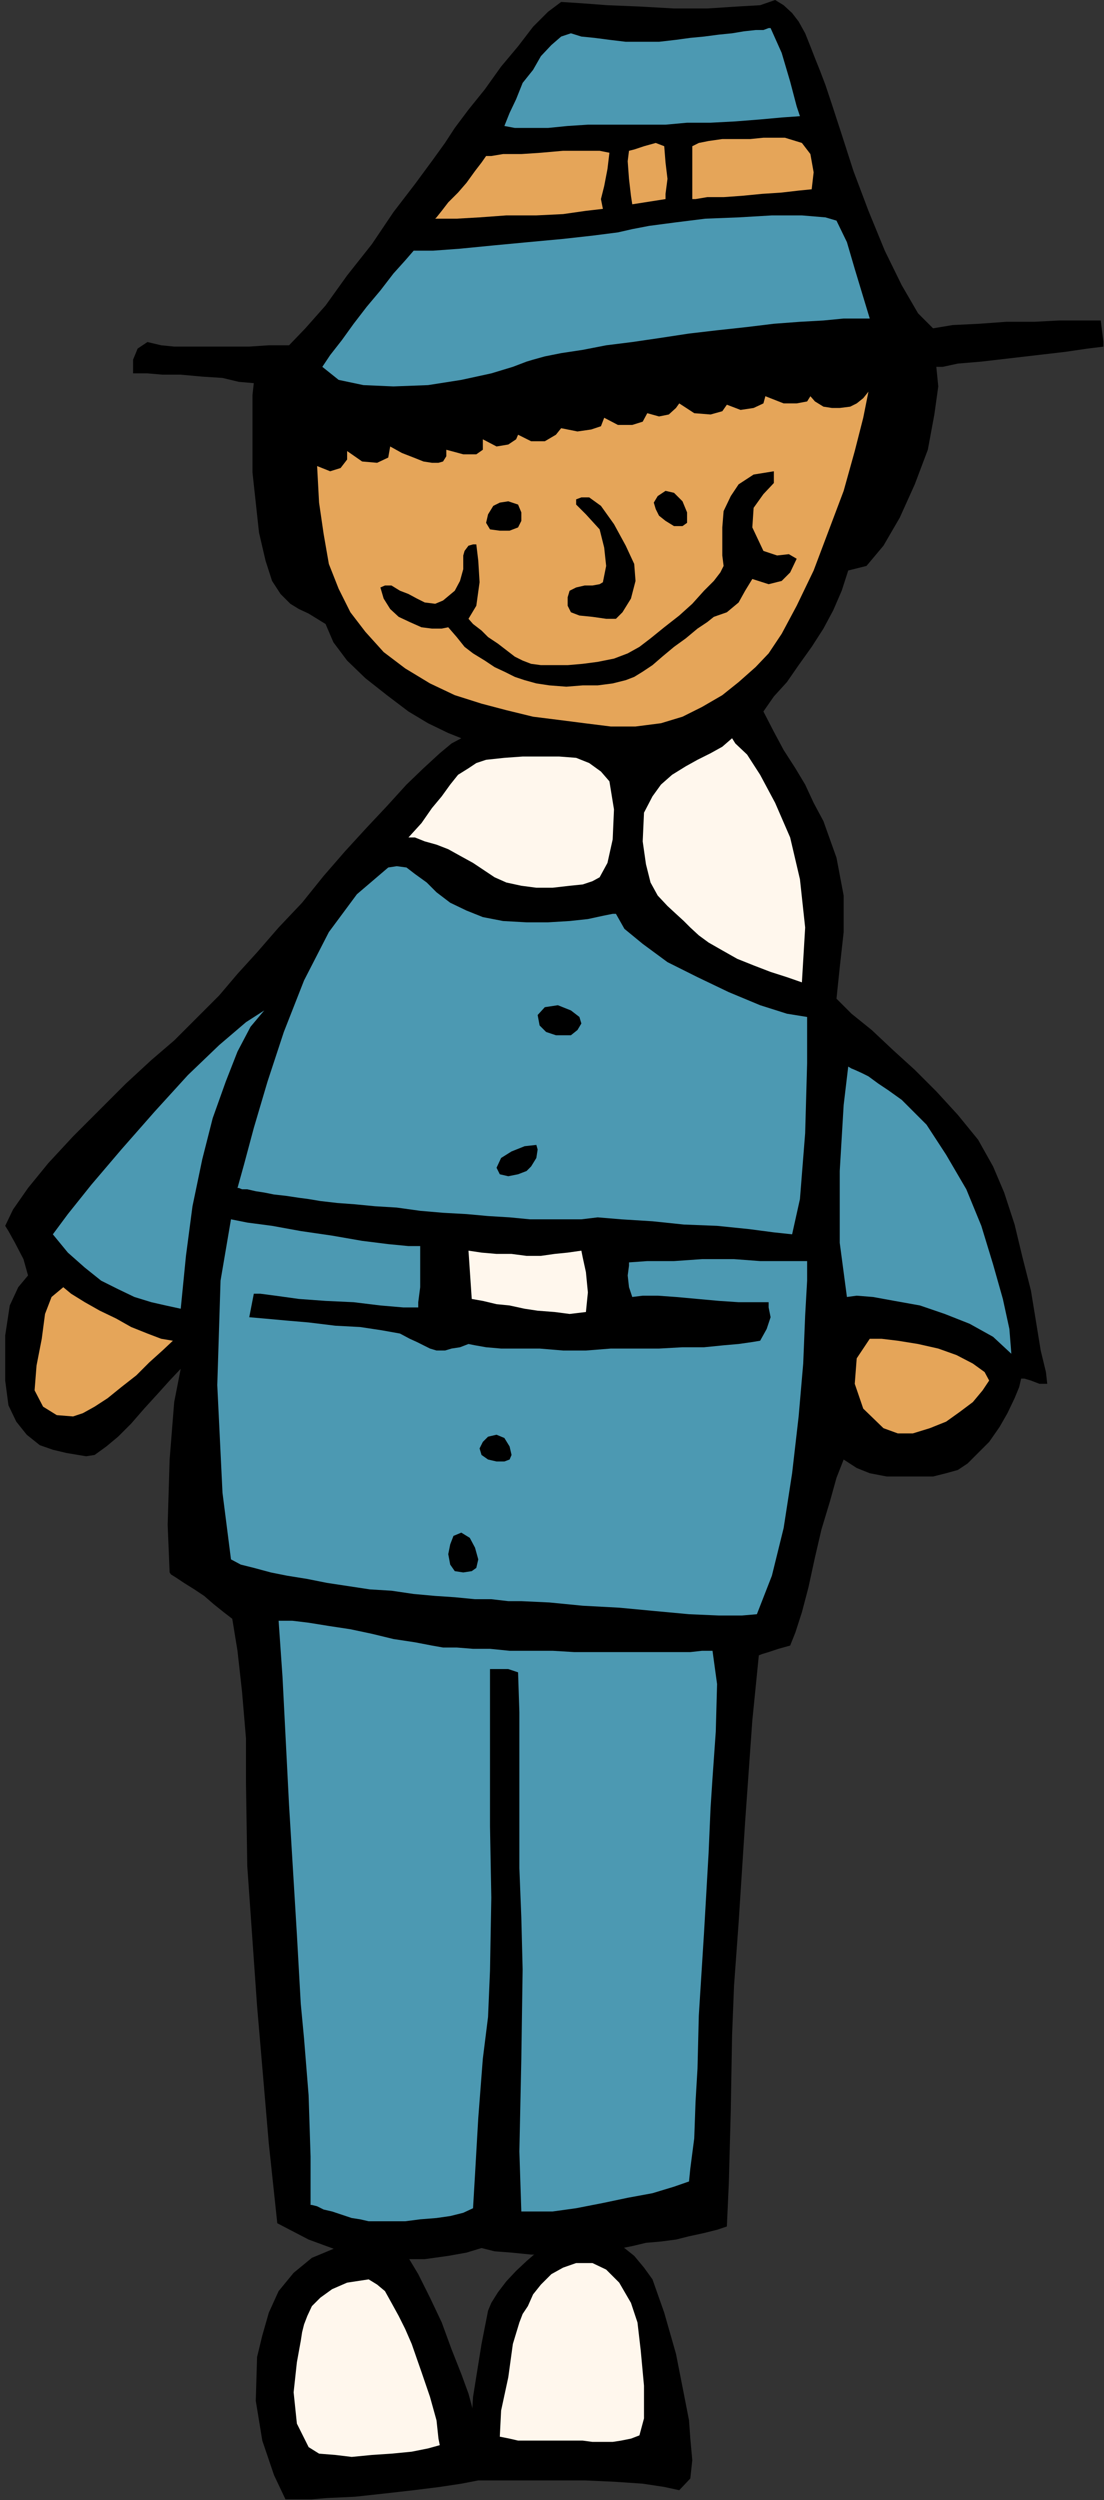<?xml version="1.0" encoding="UTF-8" standalone="no"?>
<svg
   xmlns:ooo="http://xml.openoffice.org/svg/export"
   xmlns:dc="http://purl.org/dc/elements/1.1/"
   xmlns:cc="http://creativecommons.org/ns#"
   xmlns:rdf="http://www.w3.org/1999/02/22-rdf-syntax-ns#"
   xmlns:svg="http://www.w3.org/2000/svg"
   xmlns="http://www.w3.org/2000/svg"
   xmlns:sodipodi="http://sodipodi.sourceforge.net/DTD/sodipodi-0.dtd"
   xmlns:inkscape="http://www.inkscape.org/namespaces/inkscape"
   version="1.2"
   width="16.92mm"
   height="38.3mm"
   viewBox="0 0 1692 3830"
   preserveAspectRatio="xMidYMid"
   xml:space="preserve"
   id="svg129"
   sodipodi:docname="pilgrim1.svg"
   style="fill-rule:evenodd;stroke-width:28.222;stroke-linejoin:round"
   inkscape:version="0.92.5 (2060ec1f9f, 2020-04-08)"><rect x="0" y="0" width="1692" height="3830" fill="#333333" stroke="none"/><sodipodi:namedview
   pagecolor="#ffffff"
   bordercolor="#666666"
   borderopacity="1"
   objecttolerance="10"
   gridtolerance="10"
   guidetolerance="10"
   inkscape:pageopacity="0"
   inkscape:pageshadow="2"
   inkscape:window-width="664"
   inkscape:window-height="487"
   id="namedview131"
   showgrid="false"
   inkscape:zoom="0.2102413"
   inkscape:cx="31.974804"
   inkscape:cy="72.377951"
   inkscape:window-x="0"
   inkscape:window-y="0"
   inkscape:window-maximized="0"
   inkscape:current-layer="svg129" />
 <defs
   class="ClipPathGroup"
   id="defs8">
  <clipPath
   id="presentation_clip_path"
   clipPathUnits="userSpaceOnUse">
   <rect
   x="0"
   y="0"
   width="21000"
   height="29700"
   id="rect2" />
  </clipPath>
  <clipPath
   id="presentation_clip_path_shrink"
   clipPathUnits="userSpaceOnUse">
   <rect
   x="21"
   y="29"
   width="20958"
   height="29641"
   id="rect5" />
  </clipPath>
 </defs>
 <defs
   class="TextShapeIndex"
   id="defs12">
  <g
   ooo:slide="id1"
   ooo:id-list="id3"
   id="g10" />
 </defs>
 <defs
   class="EmbeddedBulletChars"
   id="defs44">
  <g
   id="bullet-char-template-57356"
   transform="matrix(4.8828125e-4,0,0,-4.8828125e-4,0,0)">
   <path
   d="M 580,1141 1163,571 580,0 -4,571 Z"
   id="path14"
   inkscape:connector-curvature="0" />
  </g>
  <g
   id="bullet-char-template-57354"
   transform="matrix(4.8828125e-4,0,0,-4.8828125e-4,0,0)">
   <path
   d="M 8,1128 H 1137 V 0 H 8 Z"
   id="path17"
   inkscape:connector-curvature="0" />
  </g>
  <g
   id="bullet-char-template-10146"
   transform="matrix(4.8828125e-4,0,0,-4.8828125e-4,0,0)">
   <path
   d="M 174,0 602,739 174,1481 1456,739 Z M 1358,739 309,1346 659,739 Z"
   id="path20"
   inkscape:connector-curvature="0" />
  </g>
  <g
   id="bullet-char-template-10132"
   transform="matrix(4.8828125e-4,0,0,-4.8828125e-4,0,0)">
   <path
   d="M 2015,739 1276,0 H 717 l 543,543 H 174 v 393 h 1086 l -543,545 h 557 z"
   id="path23"
   inkscape:connector-curvature="0" />
  </g>
  <g
   id="bullet-char-template-10007"
   transform="matrix(4.8828125e-4,0,0,-4.8828125e-4,0,0)">
   <path
   d="m 0,-2 c -7,16 -16,29 -25,39 l 381,530 c -94,256 -141,385 -141,387 0,25 13,38 40,38 9,0 21,-2 34,-5 21,4 42,12 65,25 l 27,-13 111,-251 280,301 64,-25 24,25 c 21,-10 41,-24 62,-43 C 886,937 835,863 770,784 769,783 710,716 594,584 L 774,223 c 0,-27 -21,-55 -63,-84 l 16,-20 C 717,90 699,76 672,76 641,76 570,178 457,381 L 164,-76 c -22,-34 -53,-51 -92,-51 -42,0 -63,17 -64,51 -7,9 -10,24 -10,44 0,9 1,19 2,30 z"
   id="path26"
   inkscape:connector-curvature="0" />
  </g>
  <g
   id="bullet-char-template-10004"
   transform="matrix(4.8828125e-4,0,0,-4.8828125e-4,0,0)">
   <path
   d="M 285,-33 C 182,-33 111,30 74,156 52,228 41,333 41,471 c 0,78 14,145 41,201 34,71 87,106 158,106 53,0 88,-31 106,-94 l 23,-176 c 8,-64 28,-97 59,-98 l 735,706 c 11,11 33,17 66,17 42,0 63,-15 63,-46 V 965 c 0,-36 -10,-64 -30,-84 L 442,47 C 390,-6 338,-33 285,-33 Z"
   id="path29"
   inkscape:connector-curvature="0" />
  </g>
  <g
   id="bullet-char-template-9679"
   transform="matrix(4.8828125e-4,0,0,-4.8828125e-4,0,0)">
   <path
   d="M 813,0 C 632,0 489,54 383,161 276,268 223,411 223,592 c 0,181 53,324 160,431 106,107 249,161 430,161 179,0 323,-54 432,-161 108,-107 162,-251 162,-431 0,-180 -54,-324 -162,-431 C 1136,54 992,0 813,0 Z"
   id="path32"
   inkscape:connector-curvature="0" />
  </g>
  <g
   id="bullet-char-template-8226"
   transform="matrix(4.8828125e-4,0,0,-4.8828125e-4,0,0)">
   <path
   d="m 346,457 c -73,0 -137,26 -191,78 -54,51 -81,114 -81,188 0,73 27,136 81,188 54,52 118,78 191,78 73,0 134,-26 185,-79 51,-51 77,-114 77,-187 0,-75 -25,-137 -76,-188 -50,-52 -112,-78 -186,-78 z"
   id="path35"
   inkscape:connector-curvature="0" />
  </g>
  <g
   id="bullet-char-template-8211"
   transform="matrix(4.8828125e-4,0,0,-4.8828125e-4,0,0)">
   <path
   d="M -4,459 H 1135 V 606 H -4 Z"
   id="path38"
   inkscape:connector-curvature="0" />
  </g>
  <g
   id="bullet-char-template-61548"
   transform="matrix(4.8828125e-4,0,0,-4.8828125e-4,0,0)">
   <path
   d="m 173,740 c 0,163 58,303 173,419 116,115 255,173 419,173 163,0 302,-58 418,-173 116,-116 174,-256 174,-419 0,-163 -58,-303 -174,-418 C 1067,206 928,148 765,148 601,148 462,206 346,322 231,437 173,577 173,740 Z"
   id="path41"
   inkscape:connector-curvature="0" />
  </g>
 </defs>
 <g
   id="g49"
   transform="translate(-9654,-12935)">
  <g
   id="id2"
   class="Master_Slide">
   <g
   id="bg-id2"
   class="Background" />
   <g
   id="bo-id2"
   class="BackgroundObjects" />
  </g>
 </g>
 <g
   class="SlideGroup"
   id="g127"
   transform="translate(-9654,-12935)">
  <g
   id="g125">
   <g
   id="container-id1">
    <g
   id="id1"
   class="Slide"
   clip-path="url(#presentation_clip_path)">
     <g
   class="Page"
   id="g121">
      <g
   class="Graphic"
   id="g119">
       <g
   id="id3">
        <rect
   class="BoundingBox"
   x="9654"
   y="12935"
   width="1692"
   height="3830"
   id="rect51"
   style="fill:none;stroke:none" />
        <defs
   id="defs56">
         <clipPath
   id="clip_path_1"
   clipPathUnits="userSpaceOnUse">
          <path
   d="m 9654,12935 h 1691 v 3829 H 9654 Z"
   id="path53"
   inkscape:connector-curvature="0" />
         </clipPath>
        </defs>
        <g
   clip-path="url(#clip_path_1)"
   id="g116">
         <path
   d="m 10097,13464 25,-26 31,-35 33,-46 38,-48 33,-49 33,-43 28,-38 18,-25 15,-23 21,-28 25,-31 25,-35 26,-31 23,-30 23,-23 20,-15 31,2 40,3 49,2 53,3 h 51 l 46,-3 35,-2 23,-8 13,8 13,12 10,13 10,18 8,20 7,18 8,20 8,21 10,30 15,46 18,56 23,61 25,61 26,53 25,43 23,23 30,-5 41,-2 41,-3 h 43 l 38,-2 h 33 23 8 l 5,40 -25,3 -34,5 -43,5 -43,5 -43,5 -36,3 -23,5 h -10 l 3,30 -6,43 -10,54 -20,53 -23,51 -25,43 -26,31 -28,7 -10,31 -13,30 -15,28 -18,28 -20,28 -18,26 -20,22 -16,23 16,31 15,28 18,28 15,25 13,28 15,28 10,28 10,28 11,58 v 56 l -6,54 -5,48 23,23 31,25 33,31 33,30 33,33 33,36 31,38 23,41 17,40 16,49 12,50 13,51 8,49 7,43 8,33 2,18 h -12 l -13,-5 -10,-3 h -5 l -3,13 -7,17 -11,23 -12,21 -16,23 -17,17 -16,16 -15,10 -18,5 -20,5 h -23 -23 -25 l -26,-5 -20,-8 -20,-13 -11,28 -10,36 -13,43 -10,43 -10,46 -10,38 -10,31 -8,20 -18,5 -15,5 -10,3 -5,2 -10,100 -11,155 -10,155 -7,96 -3,76 -2,115 -3,112 -3,66 -15,5 -20,5 -23,5 -20,5 -23,3 -23,2 -21,5 -15,3 -18,2 -25,5 h -31 l -33,3 h -33 l -30,-3 -26,-2 -20,-5 -23,7 -28,5 -36,5 h -38 l -43,-2 -48,-10 -49,-18 -48,-25 -13,-122 -18,-211 -15,-214 -2,-129 v -67 l -6,-71 -7,-63 -8,-49 -13,-10 -15,-12 -15,-13 -15,-10 -16,-10 -12,-8 -8,-5 -2,-3 -3,-73 3,-100 7,-88 10,-51 -17,18 -18,20 -21,23 -20,23 -20,20 -18,15 -18,13 -13,2 -12,-2 -18,-3 -21,-5 -20,-7 -20,-16 -16,-20 -12,-25 -5,-38 v -69 l 7,-46 13,-28 15,-18 -7,-25 -13,-25 -10,-18 -5,-8 12,-25 23,-33 31,-38 38,-41 41,-41 40,-40 39,-36 35,-30 18,-18 23,-23 28,-28 28,-33 30,-33 33,-38 36,-38 33,-41 33,-38 33,-36 31,-33 30,-33 26,-25 25,-23 18,-15 15,-8 -20,-8 -31,-15 -30,-18 -33,-25 -33,-26 -28,-27 -21,-28 -12,-28 -13,-8 -13,-8 -15,-7 -13,-8 -15,-15 -13,-20 -10,-31 -10,-43 -10,-92 v -73 -46 l 2,-18 -23,-2 -25,-6 -31,-2 -33,-3 h -28 l -23,-2 h -17 -5 v -8 -13 l 7,-17 15,-10 21,5 20,2 h 26 28 30 31 l 30,-2 z"
   id="path58"
   inkscape:connector-curvature="0"
   style="fill:#000000;stroke:none" />
         <path
   d="m 10267,16379 13,15 15,25 18,36 18,38 15,41 15,38 11,30 7,26 8,38 v 35 23 11 l -26,5 -33,5 -40,5 -44,5 -46,5 -43,2 -35,3 h -28 l -18,-38 -18,-53 -10,-61 2,-67 8,-33 10,-35 15,-33 23,-28 28,-23 36,-15 43,-5 z"
   id="path60"
   inkscape:connector-curvature="0"
   style="fill:#000000;stroke:none" />
         <path
   d="m 10504,16371 -13,5 -15,10 -15,13 -16,15 -15,16 -13,17 -10,16 -5,12 -10,51 -13,81 -5,82 13,46 h 28 40 46 49 l 45,2 44,3 33,5 23,5 17,-18 3,-28 -3,-33 -2,-28 -8,-41 -12,-61 -18,-63 -18,-51 -13,-18 -15,-18 -15,-12 -21,-10 -20,-6 -23,-2 -20,2 z"
   id="path62"
   inkscape:connector-curvature="0"
   style="fill:#000000;stroke:none" />
         <path
   d="m 10219,16427 13,8 12,10 10,18 11,20 10,20 10,23 8,23 7,20 13,38 10,36 3,28 2,10 -18,5 -25,5 -31,3 -30,2 -31,3 -25,-3 -25,-2 -16,-10 -18,-36 -5,-48 5,-46 6,-33 2,-13 3,-12 5,-13 7,-15 13,-13 18,-13 23,-10 z"
   id="path64"
   inkscape:connector-curvature="0"
   style="fill:#fff7ed;stroke:none" />
         <path
   d="m 10562,16402 21,10 20,20 18,31 10,30 5,43 5,54 v 50 l -7,26 -13,5 -15,3 -13,2 h -15 -16 l -15,-2 h -13 -12 -13 -10 -13 -13 -12 -13 l -13,-3 -15,-3 2,-40 11,-51 7,-51 10,-33 5,-13 8,-12 8,-18 12,-15 16,-16 18,-10 20,-7 z"
   id="path66"
   inkscape:connector-curvature="0"
   style="fill:#fff7ed;stroke:none" />
         <path
   d="m 10081,15418 h 21 l 25,3 31,5 33,5 33,7 33,8 33,5 26,5 17,3 h 21 l 25,2 h 26 l 30,3 h 33 33 l 33,2 h 33 34 30 31 25 25 l 18,-2 h 16 l 7,51 -2,73 -5,71 -3,46 -3,69 -7,122 -8,127 -2,81 -3,51 -2,56 -6,46 -2,20 -23,8 -33,10 -38,7 -38,8 -41,8 -36,5 h -28 -20 l -3,-92 3,-142 2,-137 -2,-79 -3,-76 v -122 -117 l -2,-61 -15,-5 h -16 -10 -2 v 40 46 46 41 68 l 2,109 -2,112 -3,71 -8,64 -7,91 -5,87 -3,51 -15,7 -20,5 -21,3 -25,2 -23,3 h -23 -18 -15 l -13,-3 -13,-2 -15,-5 -15,-5 -13,-3 -10,-5 -8,-2 h -2 v -74 l -3,-94 -7,-87 -5,-53 -6,-107 -12,-198 -10,-196 z"
   id="path68"
   inkscape:connector-curvature="0"
   style="fill:#4c99b2;stroke:none" />
         <path
   d="m 10952,14922 15,-2 25,2 33,6 39,7 38,13 38,15 36,20 28,26 -3,-38 -10,-46 -15,-53 -18,-59 -23,-56 -31,-53 -30,-46 -38,-38 -21,-15 -15,-10 -15,-11 -10,-5 -11,-5 -5,-2 -5,-3 v 0 l -7,59 -6,101 v 110 z"
   id="path70"
   inkscape:connector-curvature="0"
   style="fill:#4c99b2;stroke:none" />
         <path
   d="m 10059,14483 -21,25 -20,38 -18,46 -20,56 -16,63 -15,72 -10,76 -8,81 -23,-5 -22,-5 -26,-8 -25,-12 -26,-13 -25,-20 -26,-23 -23,-28 23,-31 36,-45 46,-54 51,-58 51,-56 48,-46 41,-35 z"
   id="path72"
   inkscape:connector-curvature="0"
   style="fill:#4c99b2;stroke:none" />
         <path
   d="m 10249,14264 13,-2 15,2 13,10 18,13 15,15 21,16 25,12 25,10 31,6 36,2 h 33 l 33,-2 28,-3 23,-5 15,-3 h 5 l 13,23 28,23 38,28 46,23 48,23 48,20 41,13 31,5 v 71 l -3,107 -8,101 -12,54 -28,-3 -38,-5 -49,-5 -51,-2 -48,-5 -48,-3 -36,-3 -25,3 h -13 -18 -23 -25 l -31,-3 -33,-2 -33,-3 -36,-2 -35,-3 -36,-5 -33,-2 -31,-3 -27,-2 -26,-3 -18,-3 -15,-2 -20,-3 -18,-2 -15,-3 -13,-2 -13,-3 h -8 l -5,-2 h -2 l 10,-36 15,-56 21,-71 25,-76 31,-79 38,-74 43,-58 z"
   id="path74"
   inkscape:connector-curvature="0"
   style="fill:#4c99b2;stroke:none" />
         <path
   d="m 10008,14803 25,5 38,5 44,8 48,7 46,8 40,5 31,3 h 18 v 33 30 l -3,23 v 8 h -23 l -35,-3 -41,-5 -43,-2 -41,-3 -36,-5 -23,-3 h -10 l -7,36 23,2 33,3 35,3 41,5 38,2 33,5 28,5 15,8 11,5 10,5 10,5 10,3 h 13 l 10,-3 13,-2 13,-5 10,2 17,3 23,2 h 28 31 l 36,3 h 35 l 38,-3 h 38 36 l 36,-2 h 33 l 30,-3 23,-2 21,-3 12,-2 10,-18 6,-18 -3,-15 v -8 h -18 -28 l -30,-2 -33,-3 -33,-3 -28,-2 h -23 l -16,2 -5,-15 -2,-18 2,-15 v -5 l 28,-2 h 41 l 43,-3 h 49 l 40,3 h 38 23 11 v 30 l -3,53 -3,74 -7,81 -10,87 -13,84 -18,73 -23,59 -23,2 h -35 l -46,-2 -54,-5 -53,-5 -56,-3 -51,-5 -43,-2 h -20 l -26,-3 h -25 l -31,-3 -30,-2 -33,-3 -34,-5 -33,-2 -33,-5 -33,-5 -30,-6 -31,-5 -25,-5 -26,-7 -20,-5 -15,-8 -13,-102 -8,-165 5,-160 z"
   id="path76"
   inkscape:connector-curvature="0"
   style="fill:#4c99b2;stroke:none" />
         <path
   d="m 10529,12986 16,5 20,2 23,3 25,3 h 26 25 l 26,-3 22,-3 21,-2 23,-3 20,-2 18,-3 18,-2 h 12 l 8,-3 h 3 l 17,38 13,44 10,38 5,15 -28,2 -33,3 -38,3 -38,2 h -36 l -33,3 h -28 -20 -18 -25 -28 l -31,2 -30,3 h -26 -25 l -16,-3 8,-20 10,-21 10,-25 16,-20 12,-21 16,-17 15,-13 z"
   id="path78"
   inkscape:connector-curvature="0"
   style="fill:#4c99b2;stroke:none" />
         <path
   d="m 10288,13319 h 30 l 41,-3 51,-5 53,-5 54,-5 45,-5 39,-5 22,-5 26,-5 38,-5 48,-6 51,-2 51,-3 h 46 l 36,3 17,5 16,33 12,41 13,43 10,33 h -18 -22 l -31,3 -36,2 -40,3 -41,5 -46,5 -43,5 -46,7 -41,6 -40,5 -36,7 -33,5 -25,5 -18,5 -10,3 -21,8 -33,10 -46,10 -51,8 -53,2 -46,-2 -38,-8 -25,-20 12,-18 18,-23 18,-25 20,-26 21,-25 20,-26 18,-20 z"
   id="path80"
   inkscape:connector-curvature="0"
   style="fill:#4c99b2;stroke:none" />
         <path
   d="m 10399,14099 28,-3 28,-2 h 28 28 l 26,2 20,8 18,13 13,15 7,43 -2,46 -8,36 -12,22 -11,6 -15,5 -20,2 -26,3 h -25 l -23,-3 -23,-5 -18,-8 -15,-10 -18,-12 -20,-11 -18,-10 -18,-7 -18,-5 -15,-6 h -10 l 20,-22 16,-23 15,-18 13,-18 12,-15 16,-10 12,-8 z"
   id="path82"
   inkscape:connector-curvature="0"
   style="fill:#fff7ed;stroke:none" />
         <path
   d="m 10776,14066 5,8 18,17 20,31 23,43 23,53 15,64 8,74 -5,84 -23,-8 -25,-8 -26,-10 -25,-10 -23,-13 -21,-12 -15,-11 -13,-12 -10,-10 -12,-11 -13,-12 -15,-16 -11,-20 -7,-28 -5,-35 2,-44 13,-25 13,-18 17,-15 21,-13 18,-10 20,-10 18,-10 z"
   id="path84"
   inkscape:connector-curvature="0"
   style="fill:#fff7ed;stroke:none" />
         <path
   d="m 10372,14851 5,74 17,3 21,5 20,2 23,5 20,3 26,2 23,3 25,-3 3,-30 -3,-31 -5,-23 -2,-10 -21,3 -20,2 -21,3 h -22 l -23,-3 h -23 l -23,-2 z"
   id="path86"
   inkscape:connector-curvature="0"
   style="fill:#fff7ed;stroke:none" />
         <path
   d="m 9751,14907 12,10 21,13 23,13 25,12 23,13 25,10 21,8 18,3 -16,15 -20,18 -20,20 -23,18 -21,17 -20,13 -18,10 -15,5 -25,-2 -21,-13 -13,-25 3,-38 8,-41 5,-38 10,-26 z"
   id="path88"
   inkscape:connector-curvature="0"
   style="fill:#e5a559;stroke:none" />
         <path
   d="m 10987,14986 h 18 l 25,3 31,5 31,7 28,10 25,13 18,13 7,13 -10,15 -15,18 -20,15 -21,15 -25,10 -26,8 h -23 l -22,-8 -31,-30 -13,-38 3,-39 z"
   id="path90"
   inkscape:connector-curvature="0"
   style="fill:#e5a559;stroke:none" />
         <path
   d="m 10140,13649 20,8 16,-5 10,-13 v -13 l 23,16 23,2 17,-8 3,-17 18,10 18,7 15,6 13,2 h 10 l 7,-2 5,-8 v -10 l 26,7 h 20 l 10,-7 v -16 l 21,11 18,-3 12,-8 3,-7 20,10 h 21 l 17,-10 8,-10 25,5 21,-3 15,-5 5,-13 21,11 h 22 l 16,-5 7,-13 18,5 15,-3 11,-10 5,-7 23,15 25,2 18,-5 7,-10 21,8 20,-3 15,-7 3,-11 28,11 h 20 l 16,-3 5,-8 7,8 13,8 13,2 h 12 l 16,-2 10,-5 10,-8 8,-10 -8,40 -13,51 -17,61 -23,61 -23,61 -26,54 -23,43 -20,30 -20,21 -26,23 -25,20 -31,18 -30,15 -33,10 -39,5 h -38 l -40,-5 -39,-5 -40,-5 -41,-10 -38,-10 -41,-13 -38,-18 -38,-23 -33,-25 -28,-31 -23,-30 -18,-36 -15,-38 -8,-46 -7,-48 z"
   id="path92"
   inkscape:connector-curvature="0"
   style="fill:#e5a559;stroke:none" />
         <path
   d="m 10399,13174 h 8 l 18,-3 h 28 l 30,-2 34,-3 h 30 26 l 15,3 -3,25 -5,26 -5,20 3,15 -26,3 -35,5 -41,2 h -46 l -41,3 -35,2 h -23 -10 l 2,-2 8,-10 10,-13 15,-15 13,-15 13,-18 10,-13 z"
   id="path94"
   inkscape:connector-curvature="0"
   style="fill:#e5a559;stroke:none" />
         <path
   d="m 10618,13166 8,-2 15,-5 18,-5 13,5 2,25 3,25 -3,23 v 8 l -51,8 -2,-13 -3,-26 -2,-27 z"
   id="path96"
   inkscape:connector-curvature="0"
   style="fill:#e5a559;stroke:none" />
         <path
   d="m 10715,13159 v 81 h 5 l 18,-3 h 25 l 28,-2 31,-3 30,-2 26,-3 20,-2 3,-26 -5,-28 -13,-17 -26,-8 h -15 -18 l -20,2 h -20 -23 l -21,3 -15,3 z"
   id="path98"
   inkscape:connector-curvature="0"
   style="fill:#e5a559;stroke:none" />
         <path
   d="m 10433,13703 15,5 5,12 v 13 l -5,10 -13,5 h -15 l -15,-2 -6,-10 3,-13 8,-13 10,-5 z"
   id="path100"
   inkscape:connector-curvature="0"
   style="fill:#000000;stroke:none" />
         <path
   d="m 10674,13687 13,3 13,13 7,17 v 16 l -7,5 h -13 l -13,-8 -10,-8 -5,-10 -3,-10 6,-10 z"
   id="path102"
   inkscape:connector-curvature="0"
   style="fill:#000000;stroke:none" />
         <path
   d="m 10557,13697 18,13 20,28 18,33 13,28 2,26 -7,27 -13,21 -10,10 h -15 l -21,-3 -20,-2 -13,-5 -5,-10 v -13 l 3,-10 10,-5 13,-3 h 12 l 11,-2 5,-3 5,-25 -3,-28 -7,-28 -21,-23 -15,-15 v -8 l 8,-3 z"
   id="path104"
   inkscape:connector-curvature="0"
   style="fill:#000000;stroke:none" />
         <path
   d="m 10384,13769 3,25 2,33 -5,36 -12,20 7,8 13,10 10,10 15,10 13,10 13,10 12,6 13,5 15,2 h 18 23 l 23,-2 23,-3 25,-5 21,-8 18,-10 17,-13 21,-17 23,-18 20,-18 18,-20 15,-15 10,-13 5,-10 -2,-16 v -20 -23 l 2,-25 11,-23 12,-18 23,-15 31,-5 v 18 l -16,17 -15,21 -2,30 17,36 21,7 18,-2 12,7 -10,21 -13,13 -20,5 -25,-8 -11,18 -10,18 -18,15 -20,7 -10,8 -15,10 -18,15 -18,13 -18,15 -15,13 -15,10 -13,8 -13,5 -20,5 -23,3 h -23 l -25,2 -26,-2 -20,-3 -18,-5 -15,-5 -16,-8 -15,-7 -15,-10 -18,-11 -13,-10 -12,-15 -13,-15 -10,2 h -15 l -16,-2 -18,-8 -17,-8 -13,-12 -10,-16 -5,-17 7,-3 h 10 l 13,8 13,5 13,7 12,6 16,2 12,-5 18,-15 8,-15 5,-18 v -21 l 2,-7 6,-8 7,-2 z"
   id="path106"
   inkscape:connector-curvature="0"
   style="fill:#000000;stroke:none" />
         <path
   d="m 10478,14490 11,-12 20,-3 20,8 13,10 3,10 -6,10 -10,8 h -10 -13 l -15,-5 -10,-10 z"
   id="path108"
   inkscape:connector-curvature="0"
   style="fill:#000000;stroke:none" />
         <path
   d="m 10476,14689 2,7 -2,13 -8,13 -7,7 -13,5 -15,3 -13,-3 -5,-10 7,-15 16,-10 20,-8 z"
   id="path110"
   inkscape:connector-curvature="0"
   style="fill:#000000;stroke:none" />
         <path
   d="m 10415,15133 12,5 8,13 3,13 -3,7 -8,3 h -12 l -13,-3 -10,-7 -3,-10 5,-10 8,-8 z"
   id="path112"
   inkscape:connector-curvature="0"
   style="fill:#000000;stroke:none" />
         <path
   d="m 10361,15283 13,8 8,15 5,18 -3,13 -7,5 -13,2 -13,-2 -7,-10 -3,-16 3,-15 5,-13 z"
   id="path114"
   inkscape:connector-curvature="0"
   style="fill:#000000;stroke:none" />
        </g>
       </g>
      </g>
     </g>
    </g>
   </g>
  </g>
 </g>
</svg>